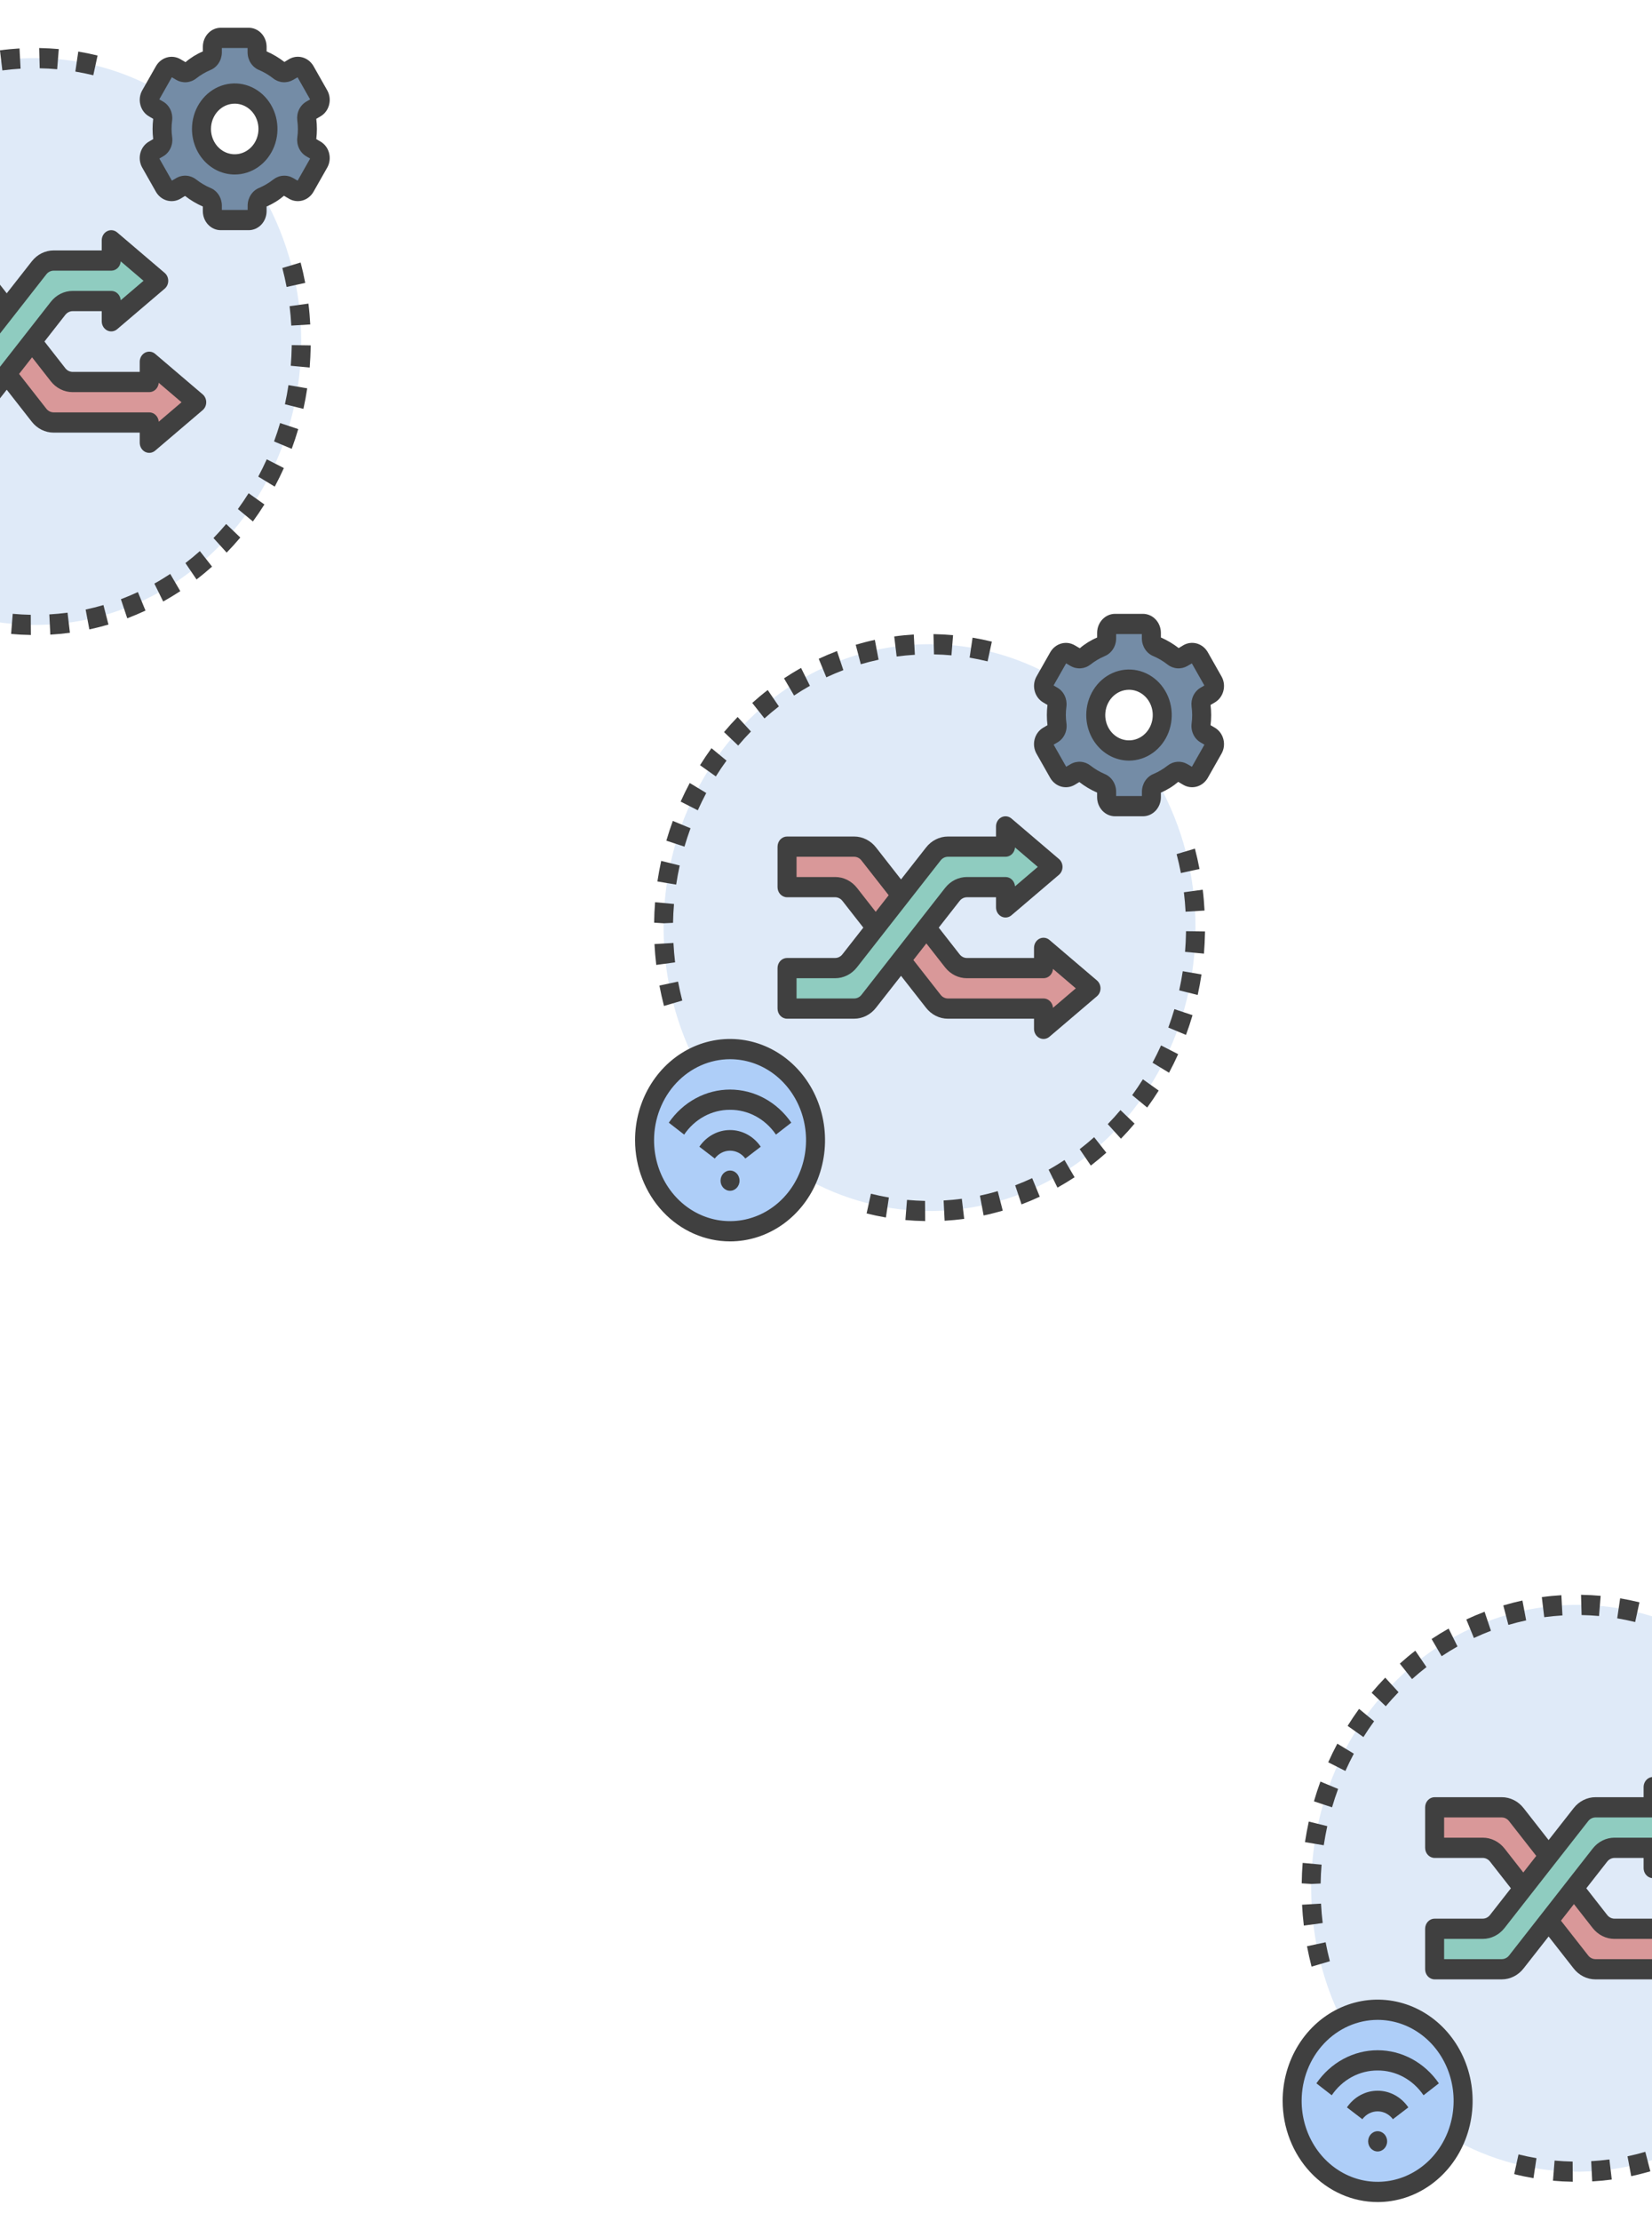 <svg width="375" height="504" viewBox="0 0 375 504" fill="none" xmlns="http://www.w3.org/2000/svg">
<g filter="url(#filter0_d_19_251)">
<path d="M271.375 206.5C271.372 217.47 268.736 228.257 263.717 237.835C258.698 247.414 251.462 255.467 242.699 261.228C233.935 266.989 223.933 270.267 213.645 270.75C203.357 271.234 193.124 268.907 183.918 263.991C180.066 261.916 176.43 259.414 173.072 256.526C173.202 255.939 173.267 255.338 173.266 254.734C173.266 252.602 172.471 250.558 171.055 249.05C169.64 247.542 167.72 246.695 165.719 246.695C165.152 246.693 164.588 246.763 164.037 246.902C162.224 244.525 160.58 242.007 159.121 239.368C152.448 227.416 149.592 213.483 150.98 199.656C152.368 185.829 157.926 172.854 166.82 162.676C175.715 152.497 187.467 145.664 200.315 143.2C213.163 140.736 226.414 142.774 238.083 149.009C241.934 151.084 245.57 153.586 248.928 156.474C248.798 157.061 248.733 157.662 248.734 158.266C248.734 160.398 249.53 162.442 250.945 163.95C252.36 165.458 254.28 166.305 256.281 166.305C256.848 166.307 257.412 166.237 257.963 166.098C259.777 168.475 261.42 170.993 262.879 173.632C268.452 183.567 271.389 194.927 271.375 206.5Z" fill="#DFEAF8"/>
<path d="M236.875 224.875H215.177C214.544 224.875 213.919 224.727 213.347 224.441C212.774 224.155 212.267 223.739 211.863 223.221L192.888 198.966C192.483 198.449 191.976 198.032 191.403 197.746C190.831 197.461 190.206 197.312 189.573 197.312H178.656V188.125H193.886C194.518 188.125 195.143 188.273 195.716 188.559C196.289 188.845 196.795 189.261 197.2 189.779L216.175 214.034C216.58 214.551 217.086 214.968 217.659 215.254C218.232 215.539 218.857 215.688 219.489 215.688H236.875V211.094L247.656 220.281L236.875 229.469V224.875Z" fill="#D99899"/>
<path d="M165.719 275.406C176.437 275.406 185.125 266.151 185.125 254.734C185.125 243.318 176.437 234.062 165.719 234.062C155.001 234.062 146.312 243.318 146.312 254.734C146.312 266.151 155.001 275.406 165.719 275.406Z" fill="#AECEF8"/>
<path d="M274.713 163.133L273.583 162.469C273.258 162.289 272.992 162.008 272.82 161.663C272.649 161.318 272.58 160.925 272.623 160.537C272.828 159.031 272.828 157.501 272.623 155.994C272.58 155.606 272.649 155.214 272.82 154.869C272.992 154.523 273.258 154.242 273.583 154.062L274.713 153.399C274.932 153.276 275.125 153.106 275.28 152.901C275.436 152.696 275.55 152.46 275.617 152.206C275.684 151.952 275.702 151.686 275.669 151.425C275.636 151.164 275.554 150.912 275.427 150.686L272.3 145.173C272.028 144.713 271.6 144.381 271.104 144.246C270.609 144.111 270.084 144.183 269.637 144.448L268.494 145.118C268.146 145.315 267.752 145.401 267.358 145.367C266.965 145.333 266.59 145.18 266.275 144.925C265.15 144.046 263.924 143.321 262.627 142.769C262.265 142.63 261.95 142.379 261.723 142.047C261.497 141.715 261.369 141.318 261.357 140.908V139.578C261.345 139.04 261.133 138.529 260.768 138.157C260.402 137.784 259.913 137.582 259.408 137.594H253.155C252.651 137.585 252.164 137.788 251.8 138.16C251.437 138.532 251.226 139.042 251.214 139.578V140.908C251.202 141.318 251.075 141.715 250.848 142.047C250.622 142.379 250.307 142.63 249.944 142.769C248.647 143.321 247.422 144.046 246.296 144.925C245.982 145.18 245.606 145.333 245.213 145.367C244.82 145.401 244.425 145.315 244.077 145.118L242.934 144.448C242.487 144.183 241.962 144.111 241.467 144.246C240.972 144.381 240.544 144.713 240.271 145.173L237.145 150.686C237.018 150.912 236.935 151.164 236.902 151.425C236.87 151.686 236.887 151.952 236.954 152.206C237.021 152.46 237.135 152.696 237.291 152.901C237.446 153.106 237.639 153.276 237.858 153.399L238.988 154.062C239.313 154.242 239.58 154.523 239.751 154.869C239.922 155.214 239.991 155.606 239.948 155.994C239.744 157.501 239.744 159.031 239.948 160.537C239.991 160.925 239.922 161.318 239.751 161.663C239.58 162.008 239.313 162.289 238.988 162.469L237.858 163.133C237.639 163.256 237.446 163.425 237.291 163.63C237.135 163.835 237.021 164.072 236.954 164.326C236.887 164.579 236.87 164.845 236.902 165.106C236.935 165.368 237.018 165.619 237.145 165.845L240.271 171.358C240.544 171.819 240.972 172.151 241.467 172.286C241.962 172.421 242.487 172.348 242.934 172.084L244.077 171.413C244.425 171.216 244.82 171.13 245.213 171.164C245.606 171.198 245.982 171.352 246.296 171.606C247.422 172.486 248.647 173.21 249.944 173.763C250.307 173.901 250.622 174.153 250.848 174.485C251.075 174.816 251.202 175.213 251.214 175.623V176.953C251.226 177.49 251.437 178 251.8 178.371C252.164 178.743 252.651 178.947 253.155 178.937H259.408C259.912 178.947 260.399 178.743 260.762 178.371C261.126 178 261.337 177.49 261.348 176.953V175.623C261.36 175.213 261.488 174.816 261.714 174.485C261.941 174.153 262.256 173.901 262.618 173.763C263.915 173.21 265.141 172.486 266.267 171.606C266.581 171.352 266.957 171.198 267.35 171.164C267.743 171.13 268.137 171.216 268.486 171.413L269.628 172.084C270.075 172.348 270.6 172.421 271.096 172.286C271.591 172.151 272.019 171.819 272.291 171.358L275.418 165.845C275.545 165.62 275.628 165.369 275.662 165.108C275.695 164.847 275.678 164.582 275.612 164.328C275.546 164.074 275.432 163.837 275.278 163.632C275.123 163.426 274.931 163.257 274.713 163.133ZM256.281 166.305C254.789 166.305 253.33 165.833 252.088 164.95C250.847 164.067 249.88 162.811 249.309 161.342C248.738 159.873 248.588 158.257 248.879 156.697C249.171 155.138 249.889 153.705 250.945 152.581C252 151.457 253.345 150.691 254.809 150.381C256.273 150.071 257.79 150.23 259.169 150.838C260.548 151.447 261.727 152.477 262.556 153.799C263.386 155.121 263.828 156.676 263.828 158.266C263.828 160.398 263.033 162.442 261.618 163.95C260.202 165.458 258.283 166.305 256.281 166.305Z" fill="#748CA6"/>
<path d="M228.25 197.312H219.489C218.857 197.312 218.232 197.461 217.659 197.746C217.086 198.032 216.58 198.449 216.175 198.966L197.2 223.221C196.795 223.739 196.289 224.155 195.716 224.441C195.143 224.727 194.518 224.875 193.886 224.875H178.656V215.688H189.573C190.206 215.688 190.831 215.539 191.403 215.254C191.976 214.968 192.483 214.551 192.888 214.034L211.863 189.779C212.267 189.261 212.774 188.845 213.347 188.559C213.919 188.273 214.544 188.125 215.177 188.125H228.25V183.531L239.031 192.719L228.25 201.906V197.312Z" fill="#8FCCC0"/>
<path d="M165.719 266.219C166.91 266.219 167.875 265.19 167.875 263.922C167.875 262.653 166.91 261.625 165.719 261.625C164.528 261.625 163.562 262.653 163.562 263.922C163.562 265.19 164.528 266.219 165.719 266.219Z" fill="#404040"/>
<path d="M165.719 247.844C167.75 247.831 169.756 248.334 171.568 249.312C173.38 250.291 174.947 251.716 176.138 253.469L179.62 250.763C178.021 248.435 175.928 246.541 173.513 245.236C171.097 243.93 168.427 243.25 165.719 243.25C163.01 243.25 160.34 243.93 157.925 245.236C155.509 246.541 153.417 248.435 151.817 250.763L155.3 253.469C156.491 251.716 158.058 250.291 159.87 249.312C161.682 248.334 163.687 247.831 165.719 247.844Z" fill="#404040"/>
<path d="M165.719 252.437C164.36 252.436 163.019 252.778 161.808 253.435C160.597 254.092 159.55 255.046 158.752 256.218L162.251 258.901C162.666 258.345 163.193 257.896 163.794 257.587C164.394 257.279 165.052 257.118 165.719 257.118C166.385 257.118 167.043 257.279 167.644 257.587C168.244 257.896 168.771 258.345 169.186 258.901L172.686 256.218C171.888 255.046 170.84 254.092 169.629 253.435C168.418 252.778 167.078 252.436 165.719 252.437Z" fill="#404040"/>
<path d="M165.719 277.703C169.983 277.703 174.152 276.356 177.698 273.832C181.244 271.308 184.008 267.721 185.64 263.524C187.272 259.327 187.699 254.709 186.867 250.253C186.035 245.798 183.981 241.705 180.966 238.493C177.95 235.281 174.108 233.093 169.925 232.207C165.743 231.321 161.407 231.776 157.467 233.514C153.527 235.252 150.16 238.196 147.79 241.974C145.421 245.751 144.156 250.192 144.156 254.734C144.163 260.824 146.436 266.662 150.479 270.968C154.521 275.274 160.002 277.696 165.719 277.703ZM165.719 236.359C169.13 236.359 172.466 237.437 175.302 239.456C178.139 241.475 180.35 244.345 181.656 247.703C182.961 251.06 183.303 254.755 182.637 258.319C181.972 261.884 180.329 265.158 177.916 267.727C175.504 270.297 172.43 272.047 169.084 272.756C165.738 273.465 162.269 273.101 159.117 271.711C155.965 270.32 153.271 267.965 151.376 264.943C149.48 261.921 148.469 258.369 148.469 254.734C148.474 249.863 150.293 245.192 153.527 241.747C156.761 238.303 161.145 236.365 165.719 236.359ZM234.852 163.764C234.712 164.312 234.678 164.884 234.752 165.446C234.827 166.008 235.007 166.548 235.284 167.033L238.408 172.545C238.972 173.51 239.861 174.209 240.893 174.498C241.925 174.786 243.022 174.643 243.958 174.098L245.004 173.464C246.253 174.435 247.609 175.241 249.041 175.864V176.955C249.054 178.104 249.495 179.2 250.267 180.002C251.039 180.805 252.078 181.248 253.157 181.234H259.41C260.487 181.245 261.525 180.801 262.295 179.998C263.065 179.196 263.505 178.101 263.518 176.953V175.86C264.937 175.262 266.265 174.441 267.457 173.425L268.6 174.096C269.535 174.642 270.632 174.785 271.664 174.497C272.696 174.209 273.585 173.51 274.148 172.545L277.277 167.033C277.553 166.548 277.734 166.009 277.808 165.447C277.882 164.885 277.848 164.314 277.708 163.767C277.568 163.208 277.323 162.686 276.987 162.231C276.651 161.777 276.232 161.401 275.754 161.125L274.795 160.562C274.98 159.038 274.98 157.494 274.795 155.969L275.754 155.404C276.232 155.128 276.651 154.752 276.987 154.298C277.323 153.843 277.568 153.321 277.708 152.762C277.849 152.215 277.883 151.643 277.809 151.081C277.735 150.519 277.553 149.979 277.277 149.494L274.152 143.981C273.59 143.015 272.7 142.315 271.668 142.026C270.635 141.738 269.538 141.882 268.602 142.429L267.556 143.063C266.307 142.092 264.951 141.286 263.52 140.662V139.578C263.507 138.43 263.066 137.333 262.295 136.531C261.523 135.728 260.484 135.284 259.406 135.297H253.153C252.075 135.286 251.038 135.73 250.268 136.533C249.498 137.336 249.058 138.431 249.045 139.578V140.672C247.627 141.27 246.3 142.09 245.11 143.106L243.967 142.436C243.031 141.889 241.935 141.746 240.903 142.034C239.871 142.323 238.982 143.021 238.419 143.986L235.29 149.498C235.014 149.983 234.834 150.523 234.76 151.084C234.685 151.646 234.719 152.217 234.859 152.765C235 153.323 235.245 153.846 235.582 154.3C235.918 154.754 236.337 155.13 236.815 155.406L237.774 155.971C237.589 157.496 237.589 159.04 237.774 160.565L236.815 161.13C236.337 161.404 235.917 161.779 235.579 162.232C235.242 162.685 234.995 163.206 234.852 163.764ZM241.942 158.266C241.942 157.615 241.987 156.964 242.076 156.32C242.178 155.471 242.037 154.608 241.67 153.846C241.303 153.084 240.728 152.458 240.021 152.05L239.158 151.55L242.005 146.533L243.02 147.128C243.73 147.536 244.534 147.72 245.338 147.659C246.143 147.597 246.914 147.293 247.561 146.781C248.541 146.016 249.608 145.384 250.735 144.902C251.499 144.596 252.159 144.051 252.627 143.338C253.096 142.626 253.352 141.78 253.362 140.91V139.891H259.201V140.908C259.211 141.777 259.467 142.623 259.935 143.335C260.403 144.047 261.062 144.593 261.825 144.9C262.953 145.383 264.021 146.015 265.001 146.781C265.647 147.292 266.415 147.596 267.217 147.658C268.019 147.721 268.821 147.538 269.529 147.133L270.545 146.538L273.389 151.554L272.537 152.055C271.829 152.462 271.253 153.088 270.886 153.851C270.519 154.614 270.379 155.477 270.482 156.327C270.572 156.969 270.618 157.617 270.62 158.266C270.62 158.917 270.576 159.567 270.487 160.211C270.384 161.061 270.526 161.923 270.893 162.685C271.259 163.448 271.834 164.074 272.542 164.481L273.404 164.982L270.56 169.998L269.544 169.403C268.836 168.998 268.035 168.815 267.233 168.877C266.431 168.939 265.662 169.242 265.016 169.752C264.036 170.518 262.97 171.149 261.842 171.631C261.078 171.938 260.419 172.483 259.95 173.195C259.482 173.907 259.226 174.754 259.216 175.623V176.641H253.362V175.623C253.352 174.754 253.096 173.908 252.628 173.196C252.16 172.484 251.501 171.939 250.738 171.631C249.609 171.148 248.542 170.516 247.561 169.75C246.916 169.239 246.147 168.935 245.345 168.873C244.543 168.811 243.741 168.993 243.033 169.399L242.018 169.993L239.171 164.977L240.034 164.476C240.742 164.07 241.318 163.443 241.685 162.681C242.052 161.918 242.193 161.054 242.089 160.204C241.997 159.563 241.948 158.915 241.942 158.266Z" fill="#404040"/>
<path d="M256.281 168.602C258.2 168.602 260.076 167.995 261.672 166.86C263.268 165.724 264.511 164.11 265.246 162.221C265.98 160.332 266.172 158.254 265.798 156.249C265.424 154.244 264.499 152.403 263.142 150.957C261.785 149.512 260.056 148.527 258.174 148.128C256.292 147.729 254.341 147.934 252.568 148.716C250.795 149.499 249.28 150.824 248.213 152.523C247.147 154.223 246.578 156.221 246.578 158.266C246.581 161.006 247.604 163.633 249.423 165.571C251.242 167.509 253.709 168.599 256.281 168.602ZM256.281 152.523C257.347 152.523 258.39 152.86 259.276 153.491C260.163 154.122 260.854 155.019 261.262 156.068C261.67 157.117 261.776 158.272 261.568 159.386C261.36 160.5 260.847 161.523 260.093 162.326C259.339 163.129 258.379 163.676 257.333 163.897C256.287 164.119 255.203 164.005 254.218 163.571C253.233 163.136 252.391 162.4 251.799 161.456C251.207 160.512 250.891 159.401 250.891 158.266C250.891 156.743 251.459 155.282 252.47 154.205C253.48 153.128 254.852 152.523 256.281 152.523ZM241.642 259.239C240.474 260.01 239.271 260.75 238.037 261.434L240.045 265.502C241.358 264.767 242.66 263.972 243.926 263.146L241.642 259.239ZM267.088 189.818C267.459 191.23 267.785 192.677 268.059 194.118L272.285 193.199C271.992 191.648 271.638 190.093 271.243 188.575L267.088 189.818ZM273.428 202.627C273.344 201.056 273.212 199.467 273.016 197.896L268.738 198.482C268.915 199.945 269.044 201.426 269.122 202.887L273.428 202.627ZM257.004 244.516L260.41 247.332C261.32 246.082 262.2 244.787 263.02 243.477L259.436 240.923C258.67 242.143 257.853 243.351 257.004 244.516ZM261.622 237.156L265.368 239.43C266.099 238.052 266.795 236.646 267.438 235.216L263.556 233.233C262.951 234.563 262.302 235.884 261.622 237.156ZM270.7 226.368L266.584 225.001C266.174 226.402 265.711 227.806 265.206 229.175L269.219 230.847C269.762 229.381 270.26 227.875 270.7 226.368ZM245.09 256.776L247.617 260.497C248.812 259.578 249.989 258.598 251.136 257.578L248.368 254.057C247.303 255.005 246.201 255.92 245.09 256.776ZM201.776 267.742C200.413 267.512 199.041 267.222 197.698 266.889L196.719 271.361C198.16 271.722 199.634 272.028 201.096 272.28L201.776 267.742ZM236.025 267.56L234.3 263.35C233.039 263.938 231.741 264.485 230.443 264.976L231.885 269.306C233.278 268.777 234.671 268.192 236.025 267.56ZM210.012 273.109L209.984 268.516C208.62 268.488 207.246 268.412 205.888 268.286L205.523 272.857C206.97 272.99 208.445 273.07 209.836 273.086L210.012 273.109ZM218.331 268.029C216.969 268.212 215.578 268.343 214.196 268.424L214.426 273.017C215.912 272.933 217.406 272.788 218.87 272.593L218.331 268.029ZM226.48 266.301C225.151 266.69 223.791 267.032 222.439 267.321L223.282 271.825C224.735 271.518 226.195 271.136 227.623 270.73L226.48 266.301ZM251.458 251.096L254.451 254.399C255.509 253.313 256.551 252.162 257.547 250.979L254.341 247.908C253.411 249.011 252.441 250.083 251.458 251.096ZM170.463 161.998L167.444 158.7C166.385 159.793 165.346 160.946 164.354 162.127L167.567 165.191C168.502 164.09 169.468 163.016 170.463 161.998ZM164.919 168.602L161.505 165.783C160.598 167.037 159.72 168.337 158.905 169.644L162.495 172.189C163.254 170.972 164.071 169.761 164.919 168.602ZM176.808 156.302L174.273 152.585C173.074 153.504 171.89 154.499 170.758 155.514L173.535 159.028C174.59 158.084 175.691 157.165 176.808 156.302ZM160.317 175.952L156.568 173.685C155.835 175.063 155.14 176.482 154.504 177.904L158.398 179.879C158.989 178.563 159.636 177.242 160.317 175.952ZM191.441 148.07L189.994 143.742C188.603 144.271 187.21 144.861 185.85 145.497L187.575 149.703C188.851 149.11 190.149 148.561 191.441 148.07ZM156.747 183.952L152.73 182.282C152.193 183.747 151.699 185.268 151.259 186.768L155.369 188.125C155.787 186.719 156.246 185.316 156.747 183.952ZM207.673 144.583L207.429 139.989C205.946 140.079 204.451 140.219 202.99 140.426L203.537 144.98C204.898 144.804 206.291 144.666 207.673 144.583ZM183.851 151.628L181.837 147.564C180.53 148.299 179.23 149.096 177.971 149.933L180.252 153.837C181.425 153.052 182.635 152.312 183.851 151.628ZM225.149 141.604C223.705 141.25 222.232 140.945 220.77 140.701L220.102 145.24C221.462 145.47 222.834 145.75 224.179 146.081L225.149 141.604ZM152.781 205.416C152.805 203.978 152.874 202.536 152.997 201.134L148.702 200.735C148.578 202.243 148.506 203.79 148.486 205.377L150.642 205.517L152.781 205.416ZM273.531 207.678V207.373L269.219 207.315V207.582C269.193 209.052 269.122 210.54 269.003 212.003L273.298 212.403C273.417 210.834 273.495 209.24 273.531 207.678ZM199.436 145.706L198.589 141.202C197.14 141.512 195.68 141.891 194.246 142.309L195.4 146.733C196.732 146.34 198.091 145.996 199.436 145.706ZM272.738 217.121L268.481 216.393C268.266 217.847 267.992 219.307 267.677 220.734L271.875 221.783C272.214 220.249 272.503 218.673 272.738 217.121ZM154.291 192.397L150.09 191.357C149.756 192.889 149.469 194.457 149.228 196.022L153.489 196.738C153.715 195.282 153.982 193.821 154.291 192.397ZM148.564 210.232C148.646 211.808 148.779 213.4 148.967 214.964L153.245 214.385C153.072 212.929 152.945 211.447 152.87 209.98L148.564 210.232ZM154.877 223.054C154.511 221.641 154.187 220.192 153.915 218.749L149.687 219.652C149.98 221.202 150.334 222.76 150.72 224.278L154.877 223.054ZM215.977 144.714L216.343 140.134C214.939 140.008 213.51 139.93 212.089 139.904H211.893L212.016 144.498C213.351 144.521 214.671 144.593 215.977 144.714ZM176.5 197.312C176.5 197.922 176.727 198.506 177.132 198.937C177.536 199.367 178.084 199.609 178.656 199.609H189.571C189.888 199.609 190.2 199.683 190.487 199.826C190.773 199.969 191.027 200.177 191.229 200.436L195.971 206.5L191.227 212.561C191.025 212.82 190.772 213.028 190.486 213.171C190.199 213.314 189.887 213.388 189.571 213.388H178.656C178.084 213.388 177.536 213.63 177.132 214.061C176.727 214.492 176.5 215.076 176.5 215.685V224.873C176.5 225.482 176.727 226.066 177.132 226.497C177.536 226.928 178.084 227.17 178.656 227.17H193.886C194.833 227.169 195.768 226.947 196.625 226.518C197.482 226.089 198.24 225.465 198.845 224.689L204.531 217.438L210.207 224.691C210.812 225.467 211.57 226.091 212.427 226.52C213.284 226.949 214.219 227.171 215.166 227.172H234.719V229.469C234.719 229.902 234.833 230.326 235.049 230.692C235.266 231.058 235.575 231.352 235.941 231.54C236.307 231.727 236.716 231.801 237.119 231.752C237.523 231.703 237.906 231.533 238.223 231.263L249.004 222.075C249.257 221.86 249.46 221.587 249.601 221.276C249.741 220.966 249.814 220.626 249.814 220.281C249.814 219.937 249.741 219.597 249.601 219.286C249.46 218.976 249.257 218.703 249.004 218.487L238.223 209.3C237.906 209.029 237.523 208.86 237.119 208.811C236.716 208.762 236.307 208.835 235.941 209.023C235.575 209.21 235.266 209.504 235.049 209.87C234.833 210.237 234.719 210.661 234.719 211.094V213.391H219.489C219.173 213.39 218.861 213.316 218.575 213.173C218.289 213.031 218.035 212.822 217.833 212.564L213.092 206.5L217.835 200.439C218.038 200.18 218.291 199.972 218.577 199.829C218.863 199.686 219.175 199.612 219.491 199.612H226.094V201.909C226.094 202.341 226.208 202.765 226.424 203.132C226.641 203.498 226.95 203.792 227.316 203.98C227.682 204.167 228.091 204.241 228.494 204.191C228.898 204.142 229.281 203.973 229.598 203.702L240.379 194.515C240.632 194.3 240.835 194.027 240.976 193.716C241.116 193.406 241.189 193.066 241.189 192.721C241.189 192.376 241.116 192.036 240.976 191.726C240.835 191.415 240.632 191.142 240.379 190.927L229.598 181.74C229.281 181.469 228.898 181.3 228.495 181.251C228.091 181.202 227.683 181.275 227.317 181.462C226.951 181.649 226.642 181.943 226.425 182.309C226.209 182.675 226.094 183.099 226.094 183.531V185.828H215.177C214.23 185.829 213.295 186.051 212.438 186.48C211.58 186.908 210.822 187.533 210.217 188.309L204.531 195.562L198.856 188.309C198.251 187.533 197.493 186.908 196.636 186.48C195.779 186.051 194.844 185.829 193.897 185.828H178.656C178.084 185.828 177.536 186.07 177.132 186.501C176.727 186.932 176.5 187.516 176.5 188.125V197.312ZM214.519 215.504C215.124 216.279 215.882 216.904 216.739 217.332C217.596 217.761 218.532 217.984 219.478 217.984H236.875C237.419 217.986 237.943 217.769 238.343 217.376C238.743 216.983 238.989 216.444 239.031 215.867L244.206 220.281L239.031 224.696C238.989 224.118 238.743 223.579 238.343 223.186C237.943 222.794 237.419 222.576 236.875 222.578H215.177C214.861 222.578 214.548 222.504 214.262 222.361C213.976 222.218 213.723 222.01 213.521 221.751L207.334 213.85L210.28 210.085L214.519 215.504ZM213.521 191.249C213.723 190.99 213.976 190.782 214.262 190.639C214.548 190.496 214.861 190.422 215.177 190.422H228.25C228.794 190.424 229.318 190.206 229.718 189.814C230.118 189.421 230.364 188.882 230.406 188.304L235.581 192.719L230.406 197.133C230.364 196.556 230.118 196.017 229.718 195.624C229.318 195.231 228.794 195.014 228.25 195.016H219.489C218.542 195.016 217.607 195.239 216.75 195.667C215.893 196.096 215.135 196.72 214.53 197.496L195.555 221.751C195.353 222.01 195.099 222.218 194.813 222.361C194.527 222.504 194.215 222.578 193.899 222.578H180.813V217.984H189.573C190.52 217.984 191.455 217.761 192.313 217.333C193.17 216.904 193.928 216.28 194.533 215.504L213.521 191.249ZM180.813 190.422H193.886C194.202 190.422 194.514 190.496 194.8 190.639C195.086 190.782 195.34 190.99 195.542 191.249L201.728 199.15L198.783 202.915L194.544 197.496C193.937 196.719 193.177 196.094 192.317 195.665C191.458 195.236 190.52 195.014 189.571 195.016H180.813V190.422Z" fill="#404040"/>
</g>
<g filter="url(#filter1_d_19_251)">
<path d="M418.375 424.5C418.372 435.47 415.736 446.257 410.717 455.835C405.698 465.414 398.462 473.467 389.699 479.228C380.935 484.989 370.933 488.267 360.645 488.75C350.357 489.234 340.124 486.907 330.918 481.991C327.066 479.916 323.43 477.414 320.072 474.526C320.202 473.939 320.267 473.338 320.266 472.734C320.266 470.602 319.471 468.558 318.055 467.05C316.64 465.542 314.72 464.695 312.719 464.695C312.152 464.693 311.588 464.763 311.037 464.902C309.224 462.525 307.58 460.007 306.121 457.368C299.448 445.416 296.592 431.483 297.98 417.656C299.368 403.829 304.926 390.854 313.82 380.676C322.715 370.497 334.467 363.664 347.315 361.2C360.163 358.736 373.414 360.774 385.083 367.009C388.934 369.084 392.57 371.586 395.928 374.474C395.798 375.061 395.733 375.662 395.734 376.266C395.734 378.398 396.53 380.442 397.945 381.95C399.36 383.458 401.28 384.305 403.281 384.305C403.848 384.307 404.412 384.237 404.963 384.098C406.777 386.475 408.42 388.993 409.879 391.632C415.452 401.567 418.389 412.927 418.375 424.5Z" fill="#DFEAF8"/>
<path d="M383.875 442.875H362.177C361.544 442.875 360.919 442.727 360.347 442.441C359.774 442.155 359.267 441.739 358.863 441.221L339.888 416.966C339.483 416.449 338.976 416.032 338.403 415.746C337.831 415.461 337.206 415.312 336.573 415.312H325.656V406.125H340.886C341.518 406.125 342.143 406.273 342.716 406.559C343.289 406.845 343.795 407.261 344.2 407.779L363.175 432.034C363.58 432.551 364.086 432.968 364.659 433.254C365.232 433.539 365.857 433.688 366.489 433.688H383.875V429.094L394.656 438.281L383.875 447.469V442.875Z" fill="#D99899"/>
<path d="M312.719 493.406C323.437 493.406 332.125 484.151 332.125 472.734C332.125 461.318 323.437 452.062 312.719 452.062C302.001 452.062 293.312 461.318 293.312 472.734C293.312 484.151 302.001 493.406 312.719 493.406Z" fill="#AECEF8"/>
<path d="M375.25 415.312H366.489C365.857 415.312 365.232 415.461 364.659 415.746C364.086 416.032 363.58 416.449 363.175 416.966L344.2 441.221C343.795 441.739 343.289 442.155 342.716 442.441C342.143 442.727 341.518 442.875 340.886 442.875H325.656V433.688H336.573C337.206 433.688 337.831 433.539 338.403 433.254C338.976 432.968 339.483 432.551 339.888 432.034L358.863 407.779C359.267 407.261 359.774 406.845 360.347 406.559C360.919 406.273 361.544 406.125 362.177 406.125H375.25V401.531L386.031 410.719L375.25 419.906V415.312Z" fill="#8FCCC0"/>
<path d="M312.719 484.219C313.91 484.219 314.875 483.19 314.875 481.922C314.875 480.653 313.91 479.625 312.719 479.625C311.528 479.625 310.562 480.653 310.562 481.922C310.562 483.19 311.528 484.219 312.719 484.219Z" fill="#404040"/>
<path d="M312.719 465.844C314.75 465.83 316.756 466.334 318.568 467.312C320.38 468.291 321.947 469.716 323.138 471.469L326.62 468.763C325.021 466.435 322.928 464.541 320.513 463.236C318.097 461.93 315.427 461.25 312.719 461.25C310.01 461.25 307.34 461.93 304.925 463.236C302.509 464.541 300.417 466.435 298.817 468.763L302.3 471.469C303.491 469.716 305.058 468.291 306.87 467.312C308.682 466.334 310.687 465.83 312.719 465.844Z" fill="#404040"/>
<path d="M312.719 470.438C311.36 470.436 310.019 470.778 308.808 471.435C307.597 472.092 306.55 473.046 305.752 474.218L309.251 476.901C309.666 476.345 310.193 475.896 310.794 475.587C311.394 475.279 312.052 475.119 312.719 475.119C313.385 475.119 314.043 475.279 314.644 475.587C315.244 475.896 315.771 476.345 316.186 476.901L319.686 474.218C318.888 473.046 317.84 472.092 316.629 471.435C315.418 470.778 314.078 470.436 312.719 470.438Z" fill="#404040"/>
<path d="M312.719 495.703C316.983 495.703 321.152 494.356 324.698 491.832C328.244 489.308 331.008 485.721 332.64 481.524C334.272 477.327 334.699 472.709 333.867 468.253C333.035 463.798 330.981 459.705 327.966 456.493C324.95 453.281 321.108 451.093 316.925 450.207C312.743 449.321 308.407 449.776 304.467 451.514C300.527 453.252 297.16 456.196 294.79 459.974C292.421 463.751 291.156 468.192 291.156 472.734C291.163 478.824 293.436 484.662 297.479 488.968C301.521 493.274 307.002 495.696 312.719 495.703ZM312.719 454.359C316.13 454.359 319.466 455.437 322.302 457.456C325.139 459.475 327.35 462.345 328.656 465.703C329.961 469.06 330.303 472.755 329.637 476.319C328.972 479.884 327.329 483.158 324.916 485.727C322.504 488.297 319.43 490.047 316.084 490.756C312.738 491.465 309.269 491.101 306.117 489.711C302.965 488.32 300.271 485.965 298.376 482.943C296.48 479.921 295.469 476.369 295.469 472.734C295.474 467.863 297.293 463.192 300.527 459.747C303.761 456.303 308.145 454.365 312.719 454.359ZM381.852 381.764C381.712 382.312 381.678 382.884 381.752 383.446C381.827 384.008 382.007 384.548 382.284 385.033L385.408 390.545C385.972 391.51 386.861 392.209 387.893 392.498C388.925 392.786 390.022 392.643 390.958 392.098L392.004 391.464C393.253 392.435 394.609 393.241 396.041 393.864V394.955C396.054 396.104 396.495 397.2 397.267 398.002C398.039 398.805 399.078 399.248 400.157 399.234H406.41C407.487 399.245 408.525 398.801 409.295 397.998C410.065 397.196 410.505 396.101 410.518 394.953V393.86C411.937 393.262 413.265 392.441 414.457 391.425L415.6 392.096C416.535 392.642 417.632 392.785 418.664 392.497C419.696 392.209 420.585 391.51 421.148 390.545L424.277 385.033C424.553 384.548 424.734 384.009 424.808 383.447C424.882 382.885 424.848 382.314 424.708 381.767C424.568 381.208 424.323 380.686 423.987 380.231C423.651 379.777 423.232 379.401 422.754 379.125L421.795 378.562C421.98 377.038 421.98 375.494 421.795 373.969L422.754 373.404C423.232 373.128 423.651 372.752 423.987 372.298C424.323 371.843 424.568 371.321 424.708 370.762C424.849 370.215 424.883 369.643 424.809 369.081C424.735 368.519 424.553 367.979 424.277 367.494L421.152 361.981C420.59 361.015 419.7 360.315 418.668 360.026C417.635 359.738 416.538 359.882 415.602 360.429L414.556 361.063C413.307 360.092 411.951 359.286 410.52 358.662V357.578C410.507 356.43 410.066 355.333 409.295 354.531C408.523 353.728 407.484 353.284 406.406 353.297H400.153C399.075 353.286 398.038 353.73 397.268 354.533C396.498 355.336 396.058 356.431 396.045 357.578V358.672C394.627 359.27 393.3 360.09 392.11 361.106L390.967 360.436C390.031 359.889 388.935 359.746 387.903 360.034C386.871 360.323 385.982 361.021 385.419 361.986L382.29 367.498C382.014 367.983 381.834 368.523 381.76 369.084C381.685 369.646 381.719 370.217 381.859 370.765C382 371.323 382.245 371.846 382.582 372.3C382.918 372.754 383.337 373.13 383.815 373.406L384.774 373.971C384.589 375.496 384.589 377.04 384.774 378.565L383.815 379.13C383.337 379.404 382.917 379.779 382.579 380.232C382.242 380.685 381.995 381.206 381.852 381.764ZM388.942 376.266C388.942 375.615 388.987 374.964 389.076 374.32C389.178 373.471 389.037 372.608 388.67 371.846C388.303 371.084 387.728 370.458 387.021 370.05L386.158 369.55L389.005 364.533L390.02 365.128C390.73 365.536 391.534 365.72 392.338 365.659C393.143 365.597 393.914 365.293 394.561 364.781C395.541 364.016 396.608 363.384 397.735 362.902C398.499 362.596 399.159 362.051 399.627 361.338C400.096 360.626 400.352 359.78 400.362 358.91V357.891H406.201V358.908C406.211 359.777 406.467 360.623 406.935 361.335C407.403 362.047 408.062 362.593 408.825 362.9C409.953 363.383 411.021 364.015 412.001 364.781C412.647 365.292 413.415 365.596 414.217 365.658C415.019 365.721 415.821 365.538 416.529 365.133L417.545 364.538L420.389 369.554L419.537 370.055C418.829 370.462 418.253 371.088 417.886 371.851C417.519 372.614 417.379 373.477 417.482 374.327C417.572 374.969 417.618 375.617 417.62 376.266C417.62 376.917 417.576 377.567 417.487 378.211C417.384 379.061 417.526 379.923 417.893 380.685C418.259 381.448 418.834 382.074 419.542 382.481L420.404 382.982L417.56 387.998L416.544 387.403C415.836 386.998 415.035 386.815 414.233 386.877C413.431 386.939 412.662 387.242 412.016 387.752C411.036 388.518 409.97 389.149 408.842 389.631C408.078 389.938 407.419 390.483 406.95 391.195C406.482 391.907 406.226 392.754 406.216 393.623V394.641H400.362V393.623C400.352 392.754 400.096 391.908 399.628 391.196C399.16 390.484 398.501 389.939 397.738 389.631C396.609 389.148 395.542 388.516 394.561 387.75C393.916 387.239 393.147 386.935 392.345 386.873C391.543 386.811 390.741 386.993 390.033 387.399L389.018 387.993L386.171 382.977L387.034 382.476C387.742 382.07 388.318 381.443 388.685 380.681C389.052 379.918 389.193 379.054 389.089 378.204C388.997 377.563 388.948 376.915 388.942 376.266Z" fill="#404040"/>
<path d="M403.281 386.602C405.2 386.602 407.076 385.995 408.672 384.86C410.268 383.724 411.511 382.11 412.246 380.221C412.98 378.332 413.172 376.254 412.798 374.249C412.424 372.244 411.499 370.403 410.142 368.957C408.785 367.512 407.056 366.527 405.174 366.128C403.292 365.729 401.341 365.934 399.568 366.716C397.795 367.499 396.28 368.824 395.213 370.523C394.147 372.223 393.578 374.221 393.578 376.266C393.581 379.006 394.604 381.633 396.423 383.571C398.242 385.509 400.709 386.599 403.281 386.602ZM403.281 370.523C404.347 370.523 405.39 370.86 406.276 371.491C407.163 372.122 407.854 373.019 408.262 374.068C408.67 375.117 408.776 376.272 408.568 377.386C408.36 378.5 407.847 379.523 407.093 380.326C406.339 381.129 405.379 381.676 404.333 381.897C403.287 382.119 402.203 382.005 401.218 381.571C400.233 381.136 399.391 380.4 398.799 379.456C398.207 378.512 397.891 377.401 397.891 376.266C397.891 374.743 398.459 373.282 399.47 372.205C400.48 371.128 401.852 370.523 403.281 370.523ZM388.642 477.239C387.474 478.01 386.271 478.75 385.037 479.434L387.045 483.502C388.358 482.767 389.66 481.972 390.926 481.146L388.642 477.239ZM414.088 407.818C414.459 409.23 414.785 410.677 415.059 412.118L419.285 411.199C418.992 409.648 418.638 408.093 418.243 406.575L414.088 407.818ZM420.428 420.627C420.344 419.056 420.212 417.467 420.016 415.896L415.738 416.482C415.915 417.945 416.044 419.426 416.122 420.887L420.428 420.627ZM404.004 462.516L407.41 465.332C408.32 464.082 409.2 462.787 410.02 461.477L406.436 458.923C405.67 460.143 404.853 461.351 404.004 462.516ZM408.622 455.156L412.368 457.43C413.099 456.052 413.795 454.646 414.438 453.216L410.556 451.233C409.951 452.563 409.302 453.884 408.622 455.156ZM417.7 444.368L413.584 443.001C413.174 444.402 412.711 445.806 412.206 447.175L416.219 448.847C416.762 447.381 417.26 445.875 417.7 444.368ZM392.09 474.776L394.617 478.497C395.812 477.578 396.989 476.598 398.136 475.578L395.368 472.057C394.303 473.005 393.201 473.92 392.09 474.776ZM348.776 485.742C347.413 485.512 346.041 485.222 344.698 484.889L343.719 489.361C345.16 489.722 346.634 490.028 348.096 490.28L348.776 485.742ZM383.025 485.56L381.3 481.35C380.039 481.938 378.741 482.485 377.443 482.976L378.885 487.306C380.278 486.777 381.671 486.192 383.025 485.56ZM357.012 491.109L356.984 486.516C355.62 486.488 354.246 486.412 352.888 486.286L352.523 490.857C353.97 490.99 355.445 491.07 356.836 491.086L357.012 491.109ZM365.331 486.029C363.969 486.212 362.578 486.343 361.196 486.424L361.426 491.017C362.912 490.933 364.406 490.788 365.87 490.593L365.331 486.029ZM373.48 484.301C372.151 484.69 370.791 485.032 369.439 485.321L370.282 489.825C371.735 489.518 373.195 489.136 374.623 488.73L373.48 484.301ZM398.458 469.096L401.451 472.399C402.509 471.313 403.551 470.162 404.547 468.979L401.341 465.908C400.411 467.011 399.441 468.083 398.458 469.096ZM317.463 379.998L314.444 376.7C313.385 377.793 312.346 378.946 311.354 380.127L314.567 383.191C315.502 382.09 316.468 381.016 317.463 379.998ZM311.919 386.602L308.505 383.783C307.598 385.037 306.72 386.337 305.905 387.644L309.495 390.189C310.254 388.972 311.071 387.761 311.919 386.602ZM323.808 374.302L321.273 370.585C320.074 371.504 318.89 372.499 317.758 373.514L320.535 377.028C321.59 376.084 322.691 375.165 323.808 374.302ZM307.317 393.952L303.568 391.685C302.835 393.063 302.14 394.482 301.504 395.904L305.398 397.879C305.989 396.563 306.636 395.242 307.317 393.952ZM338.441 366.07L336.994 361.742C335.603 362.271 334.21 362.861 332.85 363.497L334.575 367.703C335.851 367.11 337.149 366.561 338.441 366.07ZM303.747 401.952L299.73 400.282C299.193 401.747 298.699 403.268 298.259 404.768L302.369 406.125C302.787 404.719 303.246 403.316 303.747 401.952ZM354.673 362.583L354.429 357.989C352.946 358.079 351.451 358.219 349.99 358.426L350.537 362.98C351.898 362.804 353.291 362.666 354.673 362.583ZM330.851 369.628L328.837 365.564C327.53 366.299 326.23 367.096 324.971 367.933L327.252 371.837C328.425 371.052 329.635 370.312 330.851 369.628ZM372.149 359.604C370.705 359.25 369.232 358.945 367.77 358.701L367.102 363.24C368.462 363.47 369.834 363.75 371.179 364.081L372.149 359.604ZM299.781 423.416C299.805 421.978 299.874 420.536 299.997 419.134L295.702 418.735C295.578 420.243 295.506 421.79 295.486 423.377L297.642 423.517L299.781 423.416ZM420.531 425.678V425.373L416.219 425.315V425.582C416.193 427.052 416.122 428.54 416.003 430.003L420.298 430.403C420.417 428.834 420.495 427.24 420.531 425.678ZM346.436 363.706L345.589 359.202C344.14 359.512 342.68 359.891 341.246 360.309L342.4 364.733C343.732 364.34 345.091 363.996 346.436 363.706ZM419.738 435.121L415.481 434.393C415.266 435.847 414.992 437.307 414.677 438.734L418.875 439.783C419.214 438.249 419.503 436.673 419.738 435.121ZM301.291 410.397L297.09 409.357C296.756 410.889 296.469 412.457 296.228 414.022L300.489 414.738C300.715 413.282 300.982 411.821 301.291 410.397ZM295.564 428.232C295.646 429.808 295.779 431.4 295.967 432.964L300.245 432.385C300.072 430.929 299.945 429.447 299.87 427.98L295.564 428.232ZM301.877 441.054C301.511 439.641 301.187 438.192 300.915 436.749L296.687 437.652C296.98 439.202 297.334 440.76 297.72 442.278L301.877 441.054ZM362.977 362.714L363.343 358.134C361.939 358.008 360.51 357.93 359.089 357.904H358.893L359.016 362.498C360.351 362.521 361.671 362.593 362.977 362.714ZM323.5 415.312C323.5 415.922 323.727 416.506 324.132 416.937C324.536 417.367 325.084 417.609 325.656 417.609H336.571C336.888 417.609 337.2 417.683 337.487 417.826C337.773 417.969 338.027 418.177 338.229 418.436L342.971 424.5L338.227 430.561C338.025 430.82 337.772 431.028 337.486 431.171C337.199 431.314 336.887 431.388 336.571 431.388H325.656C325.084 431.388 324.536 431.63 324.132 432.061C323.727 432.492 323.5 433.076 323.5 433.685V442.873C323.5 443.482 323.727 444.066 324.132 444.497C324.536 444.928 325.084 445.17 325.656 445.17H340.886C341.833 445.169 342.768 444.947 343.625 444.518C344.482 444.089 345.24 443.465 345.845 442.689L351.531 435.438L357.207 442.691C357.812 443.467 358.57 444.091 359.427 444.52C360.284 444.949 361.219 445.171 362.166 445.172H381.719V447.469C381.719 447.902 381.833 448.326 382.049 448.692C382.266 449.058 382.575 449.352 382.941 449.54C383.307 449.727 383.716 449.801 384.119 449.752C384.523 449.703 384.906 449.533 385.223 449.263L396.004 440.075C396.257 439.86 396.46 439.587 396.601 439.276C396.741 438.966 396.814 438.626 396.814 438.281C396.814 437.937 396.741 437.597 396.601 437.286C396.46 436.976 396.257 436.703 396.004 436.487L385.223 427.3C384.906 427.029 384.523 426.86 384.119 426.811C383.716 426.762 383.307 426.835 382.941 427.023C382.575 427.21 382.266 427.504 382.049 427.87C381.833 428.237 381.719 428.661 381.719 429.094V431.391H366.489C366.173 431.39 365.861 431.316 365.575 431.173C365.289 431.031 365.035 430.822 364.833 430.564L360.092 424.5L364.835 418.439C365.038 418.18 365.291 417.972 365.577 417.829C365.863 417.686 366.175 417.612 366.491 417.612H373.094V419.909C373.094 420.341 373.208 420.765 373.424 421.132C373.641 421.498 373.95 421.792 374.316 421.98C374.682 422.167 375.091 422.241 375.494 422.191C375.898 422.142 376.281 421.973 376.598 421.702L387.379 412.515C387.632 412.3 387.835 412.027 387.976 411.716C388.116 411.406 388.189 411.066 388.189 410.721C388.189 410.376 388.116 410.036 387.976 409.726C387.835 409.415 387.632 409.142 387.379 408.927L376.598 399.74C376.281 399.469 375.898 399.3 375.495 399.251C375.091 399.202 374.683 399.275 374.317 399.462C373.951 399.649 373.642 399.943 373.425 400.309C373.209 400.675 373.094 401.099 373.094 401.531V403.828H362.177C361.23 403.829 360.295 404.051 359.438 404.48C358.58 404.908 357.822 405.533 357.217 406.309L351.531 413.562L345.856 406.309C345.251 405.533 344.493 404.908 343.636 404.48C342.779 404.051 341.844 403.829 340.897 403.828H325.656C325.084 403.828 324.536 404.07 324.132 404.501C323.727 404.932 323.5 405.516 323.5 406.125V415.312ZM361.519 433.504C362.124 434.279 362.882 434.904 363.739 435.332C364.596 435.761 365.532 435.984 366.478 435.984H383.875C384.419 435.986 384.943 435.769 385.343 435.376C385.743 434.983 385.989 434.444 386.031 433.867L391.206 438.281L386.031 442.696C385.989 442.118 385.743 441.579 385.343 441.186C384.943 440.794 384.419 440.576 383.875 440.578H362.177C361.861 440.578 361.548 440.504 361.262 440.361C360.976 440.218 360.723 440.01 360.521 439.751L354.334 431.85L357.28 428.085L361.519 433.504ZM360.521 409.249C360.723 408.99 360.976 408.782 361.262 408.639C361.548 408.496 361.861 408.422 362.177 408.422H375.25C375.794 408.424 376.318 408.206 376.718 407.814C377.118 407.421 377.364 406.882 377.406 406.304L382.581 410.719L377.406 415.133C377.364 414.556 377.118 414.017 376.718 413.624C376.318 413.231 375.794 413.014 375.25 413.016H366.489C365.542 413.016 364.607 413.239 363.75 413.667C362.893 414.096 362.135 414.72 361.53 415.496L342.555 439.751C342.353 440.01 342.099 440.218 341.813 440.361C341.527 440.504 341.215 440.578 340.899 440.578H327.813V435.984H336.573C337.52 435.984 338.455 435.761 339.313 435.333C340.17 434.904 340.928 434.28 341.533 433.504L360.521 409.249ZM327.813 408.422H340.886C341.202 408.422 341.514 408.496 341.8 408.639C342.086 408.782 342.34 408.99 342.542 409.249L348.728 417.15L345.783 420.915L341.544 415.496C340.937 414.719 340.177 414.094 339.317 413.665C338.458 413.236 337.52 413.014 336.571 413.016H327.813V408.422Z" fill="#404040"/>
</g>
<g filter="url(#filter2_d_19_251)">
<path d="M68.375 73.5C68.372 84.47 65.736 95.257 60.717 104.835C55.698 114.414 48.462 122.467 39.699 128.228C30.935 133.989 20.933 137.267 10.645 137.75C0.357 138.234 -9.876 135.907 -19.082 130.991C-22.934 128.916 -26.57 126.414 -29.928 123.526C-29.798 122.939 -29.733 122.338 -29.734 121.734C-29.734 119.602 -30.529 117.558 -31.945 116.05C-33.36 114.542 -35.28 113.695 -37.281 113.695C-37.847 113.693 -38.412 113.763 -38.963 113.902C-40.776 111.525 -42.42 109.007 -43.879 106.368C-50.552 94.416 -53.408 80.483 -52.02 66.656C-50.632 52.829 -45.074 39.854 -36.179 29.676C-27.285 19.497 -15.533 12.664 -2.685 10.2C10.162 7.736 23.414 9.774 35.083 16.009C38.934 18.084 42.57 20.586 45.928 23.474C45.798 24.061 45.733 24.662 45.734 25.266C45.734 27.398 46.529 29.442 47.945 30.95C49.36 32.458 51.28 33.305 53.281 33.305C53.848 33.307 54.412 33.237 54.963 33.098C56.776 35.475 58.42 37.993 59.879 40.632C65.452 50.567 68.388 61.927 68.375 73.5Z" fill="#DFEAF8"/>
<path d="M33.875 91.875H12.177C11.544 91.875 10.919 91.727 10.347 91.441C9.774 91.155 9.267 90.739 8.863 90.221L-10.113 65.966C-10.517 65.449 -11.024 65.032 -11.597 64.746C-12.169 64.46 -12.794 64.312 -13.427 64.312H-24.344V55.125H-9.114C-8.482 55.125 -7.857 55.273 -7.284 55.559C-6.711 55.845 -6.205 56.261 -5.8 56.779L13.175 81.034C13.58 81.551 14.086 81.968 14.659 82.254C15.232 82.54 15.857 82.688 16.489 82.688H33.875V78.094L44.656 87.281L33.875 96.469V91.875Z" fill="#D99899"/>
<path d="M71.713 30.133L70.583 29.469C70.258 29.289 69.992 29.008 69.82 28.663C69.649 28.317 69.58 27.925 69.624 27.537C69.828 26.031 69.828 24.501 69.624 22.994C69.58 22.606 69.649 22.214 69.82 21.869C69.992 21.523 70.258 21.242 70.583 21.062L71.713 20.398C71.932 20.276 72.125 20.106 72.28 19.901C72.436 19.696 72.55 19.459 72.617 19.206C72.684 18.952 72.701 18.686 72.669 18.425C72.636 18.164 72.554 17.912 72.427 17.686L69.3 12.173C69.028 11.713 68.6 11.38 68.104 11.245C67.609 11.111 67.084 11.183 66.637 11.448L65.494 12.118C65.146 12.315 64.751 12.401 64.358 12.367C63.965 12.333 63.59 12.18 63.276 11.925C62.15 11.046 60.924 10.321 59.627 9.769C59.265 9.63 58.95 9.379 58.723 9.047C58.497 8.715 58.369 8.318 58.357 7.908V6.578C58.345 6.04 58.133 5.529 57.768 5.156C57.402 4.784 56.913 4.582 56.408 4.594H50.155C49.651 4.584 49.164 4.788 48.8 5.16C48.437 5.532 48.226 6.042 48.214 6.578V7.908C48.202 8.318 48.075 8.715 47.848 9.047C47.621 9.379 47.307 9.63 46.944 9.769C45.648 10.321 44.422 11.046 43.296 11.925C42.982 12.18 42.606 12.333 42.213 12.367C41.82 12.401 41.425 12.315 41.077 12.118L39.934 11.448C39.487 11.183 38.962 11.111 38.467 11.245C37.972 11.38 37.544 11.713 37.271 12.173L34.145 17.686C34.018 17.912 33.935 18.164 33.902 18.425C33.87 18.686 33.887 18.952 33.954 19.206C34.021 19.459 34.135 19.696 34.291 19.901C34.446 20.106 34.639 20.276 34.858 20.398L35.988 21.062C36.313 21.242 36.58 21.523 36.751 21.869C36.922 22.214 36.991 22.606 36.948 22.994C36.744 24.501 36.744 26.031 36.948 27.537C36.991 27.925 36.922 28.317 36.751 28.663C36.58 29.008 36.313 29.289 35.988 29.469L34.858 30.133C34.639 30.256 34.446 30.425 34.291 30.63C34.135 30.835 34.021 31.072 33.954 31.326C33.887 31.579 33.87 31.845 33.902 32.106C33.935 32.368 34.018 32.619 34.145 32.845L37.271 38.358C37.544 38.819 37.972 39.151 38.467 39.286C38.962 39.421 39.487 39.348 39.934 39.084L41.077 38.413C41.425 38.216 41.82 38.13 42.213 38.164C42.606 38.198 42.982 38.352 43.296 38.606C44.422 39.486 45.648 40.21 46.944 40.763C47.307 40.901 47.621 41.153 47.848 41.484C48.075 41.816 48.202 42.213 48.214 42.623V43.953C48.226 44.49 48.437 45 48.8 45.371C49.164 45.743 49.651 45.947 50.155 45.938H56.408C56.912 45.947 57.399 45.743 57.762 45.371C58.126 45 58.337 44.49 58.348 43.953V42.623C58.36 42.213 58.488 41.816 58.715 41.484C58.941 41.153 59.256 40.901 59.618 40.763C60.915 40.21 62.141 39.486 63.267 38.606C63.581 38.352 63.957 38.198 64.35 38.164C64.743 38.13 65.137 38.216 65.486 38.413L66.628 39.084C67.075 39.348 67.6 39.421 68.096 39.286C68.591 39.151 69.019 38.819 69.291 38.358L72.418 32.845C72.545 32.62 72.628 32.369 72.662 32.108C72.695 31.847 72.678 31.581 72.612 31.328C72.546 31.074 72.433 30.837 72.278 30.632C72.123 30.426 71.931 30.256 71.713 30.133ZM53.281 33.305C51.789 33.305 50.33 32.833 49.088 31.95C47.847 31.067 46.88 29.811 46.309 28.342C45.738 26.873 45.588 25.257 45.879 23.697C46.171 22.138 46.889 20.705 47.945 19.581C49 18.457 50.345 17.691 51.809 17.381C53.273 17.071 54.79 17.23 56.169 17.838C57.548 18.447 58.727 19.477 59.556 20.799C60.386 22.121 60.828 23.676 60.828 25.266C60.828 27.398 60.033 29.442 58.618 30.95C57.202 32.458 55.283 33.305 53.281 33.305Z" fill="#748CA6"/>
<path d="M25.25 64.312H16.489C15.857 64.312 15.232 64.46 14.659 64.746C14.086 65.032 13.58 65.449 13.175 65.966L-5.8 90.221C-6.205 90.739 -6.711 91.155 -7.284 91.441C-7.857 91.727 -8.482 91.875 -9.114 91.875H-24.344V82.688H-13.427C-12.794 82.688 -12.169 82.54 -11.597 82.254C-11.024 81.968 -10.517 81.551 -10.113 81.034L8.863 56.779C9.267 56.261 9.774 55.845 10.347 55.559C10.919 55.273 11.544 55.125 12.177 55.125H25.25V50.531L36.031 59.719L25.25 68.906V64.312Z" fill="#8FCCC0"/>
<path d="M-37.281 144.703C-33.017 144.703 -28.848 143.356 -25.302 140.832C-21.756 138.308 -18.992 134.721 -17.36 130.524C-15.728 126.327 -15.301 121.709 -16.133 117.253C-16.965 112.798 -19.019 108.705 -22.034 105.493C-25.05 102.281 -28.892 100.093 -33.075 99.207C-37.257 98.321 -41.593 98.776 -45.533 100.514C-49.473 102.252 -52.84 105.196 -55.21 108.974C-57.579 112.751 -58.844 117.192 -58.844 121.734C-58.837 127.824 -56.564 133.662 -52.521 137.968C-48.479 142.274 -42.998 144.696 -37.281 144.703ZM-37.281 103.359C-33.87 103.359 -30.534 104.437 -27.698 106.456C-24.861 108.475 -22.65 111.345 -21.344 114.703C-20.039 118.06 -19.697 121.755 -20.363 125.319C-21.028 128.884 -22.671 132.158 -25.084 134.727C-27.496 137.297 -30.57 139.047 -33.916 139.756C-37.262 140.465 -40.73 140.101 -43.883 138.711C-47.035 137.32 -49.729 134.965 -51.624 131.943C-53.52 128.921 -54.531 125.369 -54.531 121.734C-54.526 116.863 -52.707 112.192 -49.473 108.747C-46.239 105.303 -41.855 103.365 -37.281 103.359ZM31.852 30.764C31.712 31.312 31.678 31.884 31.752 32.446C31.827 33.008 32.007 33.548 32.284 34.033L35.408 39.545C35.972 40.51 36.861 41.209 37.893 41.498C38.925 41.786 40.022 41.643 40.958 41.098L42.004 40.464C43.253 41.435 44.609 42.241 46.041 42.864V43.955C46.054 45.104 46.495 46.2 47.267 47.002C48.039 47.805 49.078 48.248 50.157 48.234H56.41C57.487 48.245 58.525 47.801 59.295 46.998C60.065 46.196 60.505 45.1 60.518 43.953V42.86C61.937 42.262 63.265 41.441 64.457 40.425L65.6 41.096C66.535 41.642 67.632 41.785 68.664 41.497C69.696 41.209 70.585 40.51 71.148 39.545L74.277 34.033C74.553 33.548 74.734 33.009 74.808 32.447C74.882 31.886 74.848 31.314 74.708 30.767C74.568 30.208 74.323 29.686 73.987 29.231C73.651 28.777 73.231 28.401 72.754 28.125L71.795 27.562C71.98 26.038 71.98 24.494 71.795 22.969L72.754 22.404C73.231 22.128 73.651 21.752 73.987 21.298C74.323 20.843 74.568 20.321 74.708 19.762C74.849 19.215 74.883 18.643 74.809 18.081C74.734 17.519 74.553 16.979 74.277 16.494L71.152 10.981C70.59 10.015 69.7 9.315 68.668 9.026C67.635 8.738 66.538 8.882 65.602 9.429L64.556 10.063C63.307 9.092 61.952 8.286 60.52 7.662V6.578C60.507 5.43 60.066 4.333 59.295 3.531C58.523 2.728 57.484 2.284 56.406 2.297H50.153C49.075 2.286 48.038 2.73 47.268 3.533C46.498 4.336 46.058 5.431 46.045 6.578V7.672C44.627 8.27 43.3 9.09 42.11 10.106L40.967 9.436C40.031 8.889 38.935 8.746 37.903 9.034C36.871 9.323 35.982 10.021 35.419 10.986L32.29 16.498C32.014 16.983 31.834 17.523 31.759 18.084C31.685 18.646 31.719 19.218 31.859 19.765C32 20.323 32.245 20.846 32.582 21.3C32.918 21.754 33.337 22.13 33.815 22.406L34.774 22.971C34.589 24.496 34.589 26.04 34.774 27.565L33.815 28.13C33.337 28.404 32.916 28.779 32.579 29.232C32.242 29.685 31.995 30.206 31.852 30.764ZM38.942 25.266C38.942 24.614 38.987 23.964 39.076 23.32C39.178 22.471 39.037 21.608 38.67 20.846C38.303 20.084 37.728 19.458 37.021 19.05L36.158 18.55L39.005 13.533L40.02 14.128C40.73 14.536 41.534 14.72 42.338 14.659C43.142 14.597 43.914 14.293 44.561 13.781C45.541 13.016 46.608 12.384 47.735 11.902C48.499 11.596 49.159 11.051 49.627 10.338C50.096 9.626 50.352 8.78 50.362 7.91V6.891H56.201V7.908C56.211 8.777 56.467 9.623 56.935 10.335C57.403 11.047 58.062 11.593 58.825 11.9C59.953 12.383 61.02 13.015 62.001 13.781C62.647 14.292 63.415 14.596 64.217 14.658C65.019 14.721 65.821 14.538 66.529 14.133L67.545 13.538L70.389 18.554L69.537 19.055C68.829 19.462 68.253 20.088 67.886 20.851C67.519 21.613 67.379 22.477 67.482 23.327C67.572 23.969 67.618 24.617 67.62 25.266C67.62 25.917 67.576 26.567 67.487 27.211C67.384 28.061 67.526 28.923 67.892 29.685C68.259 30.448 68.834 31.074 69.541 31.481L70.404 31.982L67.56 36.998L66.544 36.403C65.836 35.998 65.034 35.815 64.233 35.877C63.431 35.939 62.662 36.242 62.016 36.752C61.036 37.518 59.97 38.149 58.842 38.631C58.078 38.938 57.419 39.483 56.95 40.195C56.482 40.907 56.226 41.754 56.216 42.623V43.641H50.362V42.623C50.352 41.754 50.096 40.908 49.628 40.196C49.16 39.484 48.501 38.938 47.737 38.631C46.609 38.148 45.542 37.516 44.561 36.75C43.916 36.239 43.147 35.935 42.345 35.873C41.543 35.811 40.741 35.993 40.033 36.399L39.018 36.993L36.171 31.977L37.034 31.476C37.742 31.07 38.318 30.443 38.685 29.68C39.052 28.918 39.193 28.054 39.089 27.204C38.997 26.562 38.948 25.915 38.942 25.266Z" fill="#404040"/>
<path d="M53.281 35.602C55.2 35.602 57.076 34.995 58.672 33.86C60.268 32.724 61.511 31.11 62.246 29.221C62.98 27.332 63.172 25.254 62.798 23.249C62.424 21.244 61.499 19.402 60.142 17.957C58.785 16.512 57.056 15.527 55.174 15.128C53.292 14.729 51.341 14.934 49.568 15.716C47.795 16.499 46.28 17.823 45.213 19.523C44.147 21.223 43.578 23.221 43.578 25.266C43.581 28.006 44.604 30.633 46.423 32.571C48.242 34.509 50.709 35.599 53.281 35.602ZM53.281 19.523C54.347 19.523 55.39 19.86 56.276 20.491C57.163 21.122 57.854 22.019 58.262 23.068C58.67 24.117 58.776 25.272 58.568 26.386C58.36 27.5 57.847 28.523 57.093 29.326C56.339 30.129 55.379 30.676 54.333 30.898C53.287 31.119 52.203 31.005 51.218 30.571C50.233 30.136 49.392 29.4 48.799 28.456C48.207 27.512 47.891 26.401 47.891 25.266C47.891 23.743 48.459 22.282 49.469 21.205C50.48 20.128 51.852 19.523 53.281 19.523ZM38.642 126.239C37.474 127.01 36.271 127.75 35.037 128.434L37.045 132.502C38.358 131.767 39.66 130.972 40.926 130.146L38.642 126.239ZM64.088 56.818C64.459 58.23 64.785 59.677 65.059 61.117L69.285 60.199C68.992 58.648 68.638 57.093 68.243 55.575L64.088 56.818ZM70.428 69.627C70.344 68.056 70.212 66.467 70.016 64.896L65.738 65.482C65.915 66.945 66.044 68.426 66.122 69.887L70.428 69.627ZM54.004 111.516L57.41 114.332C58.32 113.082 59.2 111.787 60.02 110.477L56.436 107.923C55.67 109.143 54.853 110.351 54.004 111.516ZM58.622 104.156L62.368 106.43C63.099 105.052 63.795 103.646 64.438 102.216L60.556 100.233C59.951 101.563 59.301 102.884 58.622 104.156ZM67.7 93.368L63.584 92.001C63.174 93.402 62.711 94.806 62.206 96.175L66.219 97.847C66.762 96.382 67.26 94.875 67.7 93.368ZM42.09 123.776L44.617 127.497C45.812 126.578 46.989 125.598 48.136 124.578L45.368 121.057C44.303 122.005 43.201 122.92 42.09 123.776ZM-1.224 134.742C-2.587 134.512 -3.959 134.222 -5.302 133.889L-6.281 138.361C-4.84 138.722 -3.366 139.028 -1.904 139.28L-1.224 134.742ZM33.026 134.56L31.3 130.35C30.039 130.938 28.741 131.485 27.443 131.976L28.886 136.306C30.278 135.777 31.671 135.192 33.026 134.56ZM7.012 140.109L6.984 135.516C5.62 135.488 4.246 135.412 2.888 135.286L2.523 139.857C3.97 139.99 5.445 140.07 6.836 140.086L7.012 140.109ZM15.331 135.029C13.969 135.212 12.578 135.343 11.196 135.424L11.426 140.017C12.912 139.933 14.406 139.788 15.87 139.593L15.331 135.029ZM23.48 133.301C22.151 133.69 20.791 134.032 19.439 134.321L20.282 138.825C21.735 138.518 23.195 138.136 24.623 137.73L23.48 133.301ZM48.458 118.096L51.451 121.399C52.509 120.313 53.551 119.162 54.547 117.979L51.341 114.908C50.411 116.011 49.441 117.083 48.458 118.096ZM-32.538 28.998L-35.556 25.7C-36.615 26.793 -37.654 27.946 -38.646 29.127L-35.433 32.191C-34.498 31.09 -33.532 30.016 -32.538 28.998ZM-38.081 35.602L-41.495 32.783C-42.402 34.037 -43.28 35.337 -44.095 36.644L-40.505 39.189C-39.746 37.972 -38.929 36.761 -38.081 35.602ZM-26.192 23.302L-28.727 19.585C-29.926 20.504 -31.11 21.499 -32.242 22.514L-29.465 26.028C-28.41 25.084 -27.309 24.165 -26.192 23.302ZM-42.683 42.952L-46.432 40.684C-47.166 42.063 -47.86 43.482 -48.496 44.904L-44.602 46.879C-44.011 45.563 -43.364 44.242 -42.683 42.952ZM-11.559 15.07L-13.006 10.742C-14.397 11.271 -15.79 11.861 -17.151 12.497L-15.425 16.703C-14.149 16.11 -12.851 15.561 -11.559 15.07ZM-46.253 50.952L-50.27 49.282C-50.807 50.747 -51.301 52.268 -51.741 53.767L-47.631 55.125C-47.213 53.719 -46.754 52.316 -46.253 50.952ZM4.673 11.583L4.429 6.989C2.946 7.079 1.451 7.219 -0.01 7.426L0.537 11.98C1.898 11.804 3.291 11.666 4.673 11.583ZM-19.149 18.628L-21.163 14.565C-22.47 15.3 -23.77 16.096 -25.029 16.933L-22.748 20.837C-21.575 20.052 -20.365 19.312 -19.149 18.628ZM22.149 8.604C20.705 8.25 19.232 7.945 17.77 7.701L17.102 12.24C18.462 12.47 19.834 12.75 21.179 13.081L22.149 8.604ZM-50.219 72.416C-50.195 70.978 -50.126 69.536 -50.003 68.135L-54.298 67.735C-54.422 69.243 -54.494 70.79 -54.514 72.377L-52.358 72.517L-50.219 72.416ZM70.531 74.678V74.373L66.219 74.315V74.582C66.193 76.052 66.122 77.54 66.003 79.003L70.298 79.403C70.417 77.834 70.495 76.24 70.531 74.678ZM-3.564 12.706L-4.411 8.202C-5.86 8.512 -7.32 8.891 -8.754 9.309L-7.6 13.733C-6.268 13.34 -4.909 12.996 -3.564 12.706ZM69.738 84.121L65.481 83.393C65.266 84.847 64.992 86.307 64.677 87.734L68.875 88.783C69.214 87.249 69.503 85.673 69.738 84.121ZM-48.709 59.397L-52.91 58.357C-53.244 59.889 -53.531 61.458 -53.772 63.022L-49.511 63.738C-49.285 62.282 -49.018 60.821 -48.709 59.397ZM-54.436 77.232C-54.354 78.808 -54.221 80.4 -54.033 81.964L-49.755 81.385C-49.928 79.929 -50.055 78.448 -50.13 76.98L-54.436 77.232ZM-48.123 90.054C-48.489 88.641 -48.813 87.192 -49.084 85.749L-53.313 86.652C-53.02 88.202 -52.666 89.76 -52.28 91.278L-48.123 90.054ZM12.977 11.714L13.343 7.134C11.94 7.008 10.51 6.93 9.089 6.904H8.893L9.016 11.498C10.351 11.521 11.671 11.593 12.977 11.714ZM-26.5 64.312C-26.5 64.922 -26.273 65.506 -25.868 65.937C-25.464 66.367 -24.916 66.609 -24.344 66.609H-13.429C-13.112 66.609 -12.8 66.683 -12.513 66.826C-12.227 66.969 -11.973 67.177 -11.771 67.436L-7.029 73.5L-11.773 79.561C-11.975 79.82 -12.228 80.028 -12.514 80.171C-12.801 80.314 -13.113 80.388 -13.429 80.388H-24.344C-24.916 80.388 -25.464 80.63 -25.868 81.061C-26.273 81.492 -26.5 82.076 -26.5 82.685V91.873C-26.5 92.482 -26.273 93.066 -25.868 93.497C-25.464 93.928 -24.916 94.17 -24.344 94.17H-9.114C-8.167 94.169 -7.232 93.947 -6.375 93.518C-5.518 93.089 -4.76 92.465 -4.155 91.689L1.531 84.438L7.207 91.691C7.812 92.467 8.57 93.091 9.427 93.52C10.284 93.949 11.219 94.171 12.166 94.172H31.719V96.469C31.719 96.902 31.833 97.326 32.05 97.692C32.266 98.058 32.575 98.352 32.941 98.54C33.307 98.727 33.716 98.801 34.119 98.752C34.523 98.703 34.906 98.533 35.223 98.263L46.004 89.075C46.257 88.86 46.461 88.587 46.601 88.276C46.741 87.966 46.813 87.626 46.813 87.281C46.813 86.937 46.741 86.597 46.601 86.286C46.461 85.975 46.257 85.703 46.004 85.487L35.223 76.3C34.906 76.029 34.523 75.86 34.119 75.811C33.716 75.762 33.307 75.835 32.941 76.023C32.575 76.21 32.266 76.504 32.05 76.871C31.833 77.237 31.719 77.661 31.719 78.094V80.391H16.489C16.173 80.391 15.861 80.316 15.575 80.174C15.289 80.031 15.035 79.822 14.833 79.564L10.092 73.5L14.835 67.439C15.038 67.18 15.291 66.972 15.577 66.829C15.863 66.686 16.175 66.612 16.491 66.612H23.094V68.909C23.094 69.341 23.208 69.765 23.424 70.132C23.641 70.498 23.95 70.792 24.316 70.98C24.682 71.167 25.091 71.24 25.494 71.192C25.898 71.142 26.28 70.973 26.598 70.702L37.379 61.515C37.632 61.3 37.836 61.027 37.976 60.716C38.116 60.406 38.188 60.066 38.188 59.721C38.188 59.377 38.116 59.036 37.976 58.726C37.836 58.415 37.632 58.142 37.379 57.927L26.598 48.74C26.281 48.469 25.898 48.3 25.495 48.251C25.091 48.202 24.683 48.275 24.317 48.462C23.951 48.649 23.642 48.943 23.425 49.309C23.209 49.675 23.094 50.099 23.094 50.531V52.828H12.177C11.23 52.829 10.295 53.051 9.438 53.48C8.58 53.908 7.822 54.533 7.217 55.309L1.531 62.562L-4.144 55.309C-4.749 54.533 -5.507 53.908 -6.364 53.48C-7.221 53.051 -8.156 52.829 -9.103 52.828H-24.344C-24.916 52.828 -25.464 53.07 -25.868 53.501C-26.273 53.932 -26.5 54.516 -26.5 55.125V64.312ZM11.519 82.504C12.124 83.279 12.882 83.904 13.739 84.332C14.597 84.761 15.532 84.984 16.478 84.984H33.875C34.419 84.986 34.943 84.769 35.343 84.376C35.743 83.983 35.989 83.444 36.031 82.867L41.206 87.281L36.031 91.696C35.989 91.118 35.743 90.579 35.343 90.186C34.943 89.794 34.419 89.576 33.875 89.578H12.177C11.861 89.578 11.549 89.504 11.262 89.361C10.976 89.218 10.723 89.01 10.521 88.751L4.334 80.85L7.28 77.085L11.519 82.504ZM10.521 58.249C10.723 57.99 10.976 57.782 11.262 57.639C11.549 57.496 11.861 57.422 12.177 57.422H25.25C25.794 57.424 26.318 57.206 26.718 56.814C27.118 56.421 27.364 55.882 27.406 55.304L32.581 59.719L27.406 64.133C27.364 63.556 27.118 63.017 26.718 62.624C26.318 62.231 25.794 62.014 25.25 62.016H16.489C15.542 62.016 14.607 62.239 13.75 62.667C12.893 63.096 12.135 63.72 11.53 64.496L-7.445 88.751C-7.647 89.01 -7.901 89.218 -8.187 89.361C-8.473 89.504 -8.785 89.578 -9.101 89.578H-22.188V84.984H-13.427C-12.48 84.984 -11.545 84.761 -10.688 84.333C-9.83 83.904 -9.072 83.28 -8.467 82.504L10.521 58.249ZM-22.188 57.422H-9.114C-8.798 57.422 -8.486 57.496 -8.2 57.639C-7.914 57.782 -7.66 57.99 -7.458 58.249L-1.272 66.15L-4.217 69.915L-8.456 64.496C-9.063 63.719 -9.823 63.094 -10.683 62.665C-11.542 62.236 -12.48 62.014 -13.429 62.016H-22.188V57.422Z" fill="#404040"/>
</g>
<defs>
<filter id="filter0_d_19_251" x="138" y="133" width="146" height="155" filterUnits="userSpaceOnUse" color-interpolation-filters="sRGB">
<feFlood flood-opacity="0" result="BackgroundImageFix"/>
<feColorMatrix in="SourceAlpha" type="matrix" values="0 0 0 0 0 0 0 0 0 0 0 0 0 0 0 0 0 0 127 0" result="hardAlpha"/>
<feOffset dy="4"/>
<feGaussianBlur stdDeviation="2"/>
<feComposite in2="hardAlpha" operator="out"/>
<feColorMatrix type="matrix" values="0 0 0 0 0 0 0 0 0 0 0 0 0 0 0 0 0 0 0.25 0"/>
<feBlend mode="normal" in2="BackgroundImageFix" result="effect1_dropShadow_19_251"/>
<feBlend mode="normal" in="SourceGraphic" in2="effect1_dropShadow_19_251" result="shape"/>
</filter>
<filter id="filter1_d_19_251" x="285" y="351" width="146" height="155" filterUnits="userSpaceOnUse" color-interpolation-filters="sRGB">
<feFlood flood-opacity="0" result="BackgroundImageFix"/>
<feColorMatrix in="SourceAlpha" type="matrix" values="0 0 0 0 0 0 0 0 0 0 0 0 0 0 0 0 0 0 127 0" result="hardAlpha"/>
<feOffset dy="4"/>
<feGaussianBlur stdDeviation="2"/>
<feComposite in2="hardAlpha" operator="out"/>
<feColorMatrix type="matrix" values="0 0 0 0 0 0 0 0 0 0 0 0 0 0 0 0 0 0 0.25 0"/>
<feBlend mode="normal" in2="BackgroundImageFix" result="effect1_dropShadow_19_251"/>
<feBlend mode="normal" in="SourceGraphic" in2="effect1_dropShadow_19_251" result="shape"/>
</filter>
<filter id="filter2_d_19_251" x="-65" y="0" width="146" height="155" filterUnits="userSpaceOnUse" color-interpolation-filters="sRGB">
<feFlood flood-opacity="0" result="BackgroundImageFix"/>
<feColorMatrix in="SourceAlpha" type="matrix" values="0 0 0 0 0 0 0 0 0 0 0 0 0 0 0 0 0 0 127 0" result="hardAlpha"/>
<feOffset dy="4"/>
<feGaussianBlur stdDeviation="2"/>
<feComposite in2="hardAlpha" operator="out"/>
<feColorMatrix type="matrix" values="0 0 0 0 0 0 0 0 0 0 0 0 0 0 0 0 0 0 0.25 0"/>
<feBlend mode="normal" in2="BackgroundImageFix" result="effect1_dropShadow_19_251"/>
<feBlend mode="normal" in="SourceGraphic" in2="effect1_dropShadow_19_251" result="shape"/>
</filter>
</defs>
</svg>

